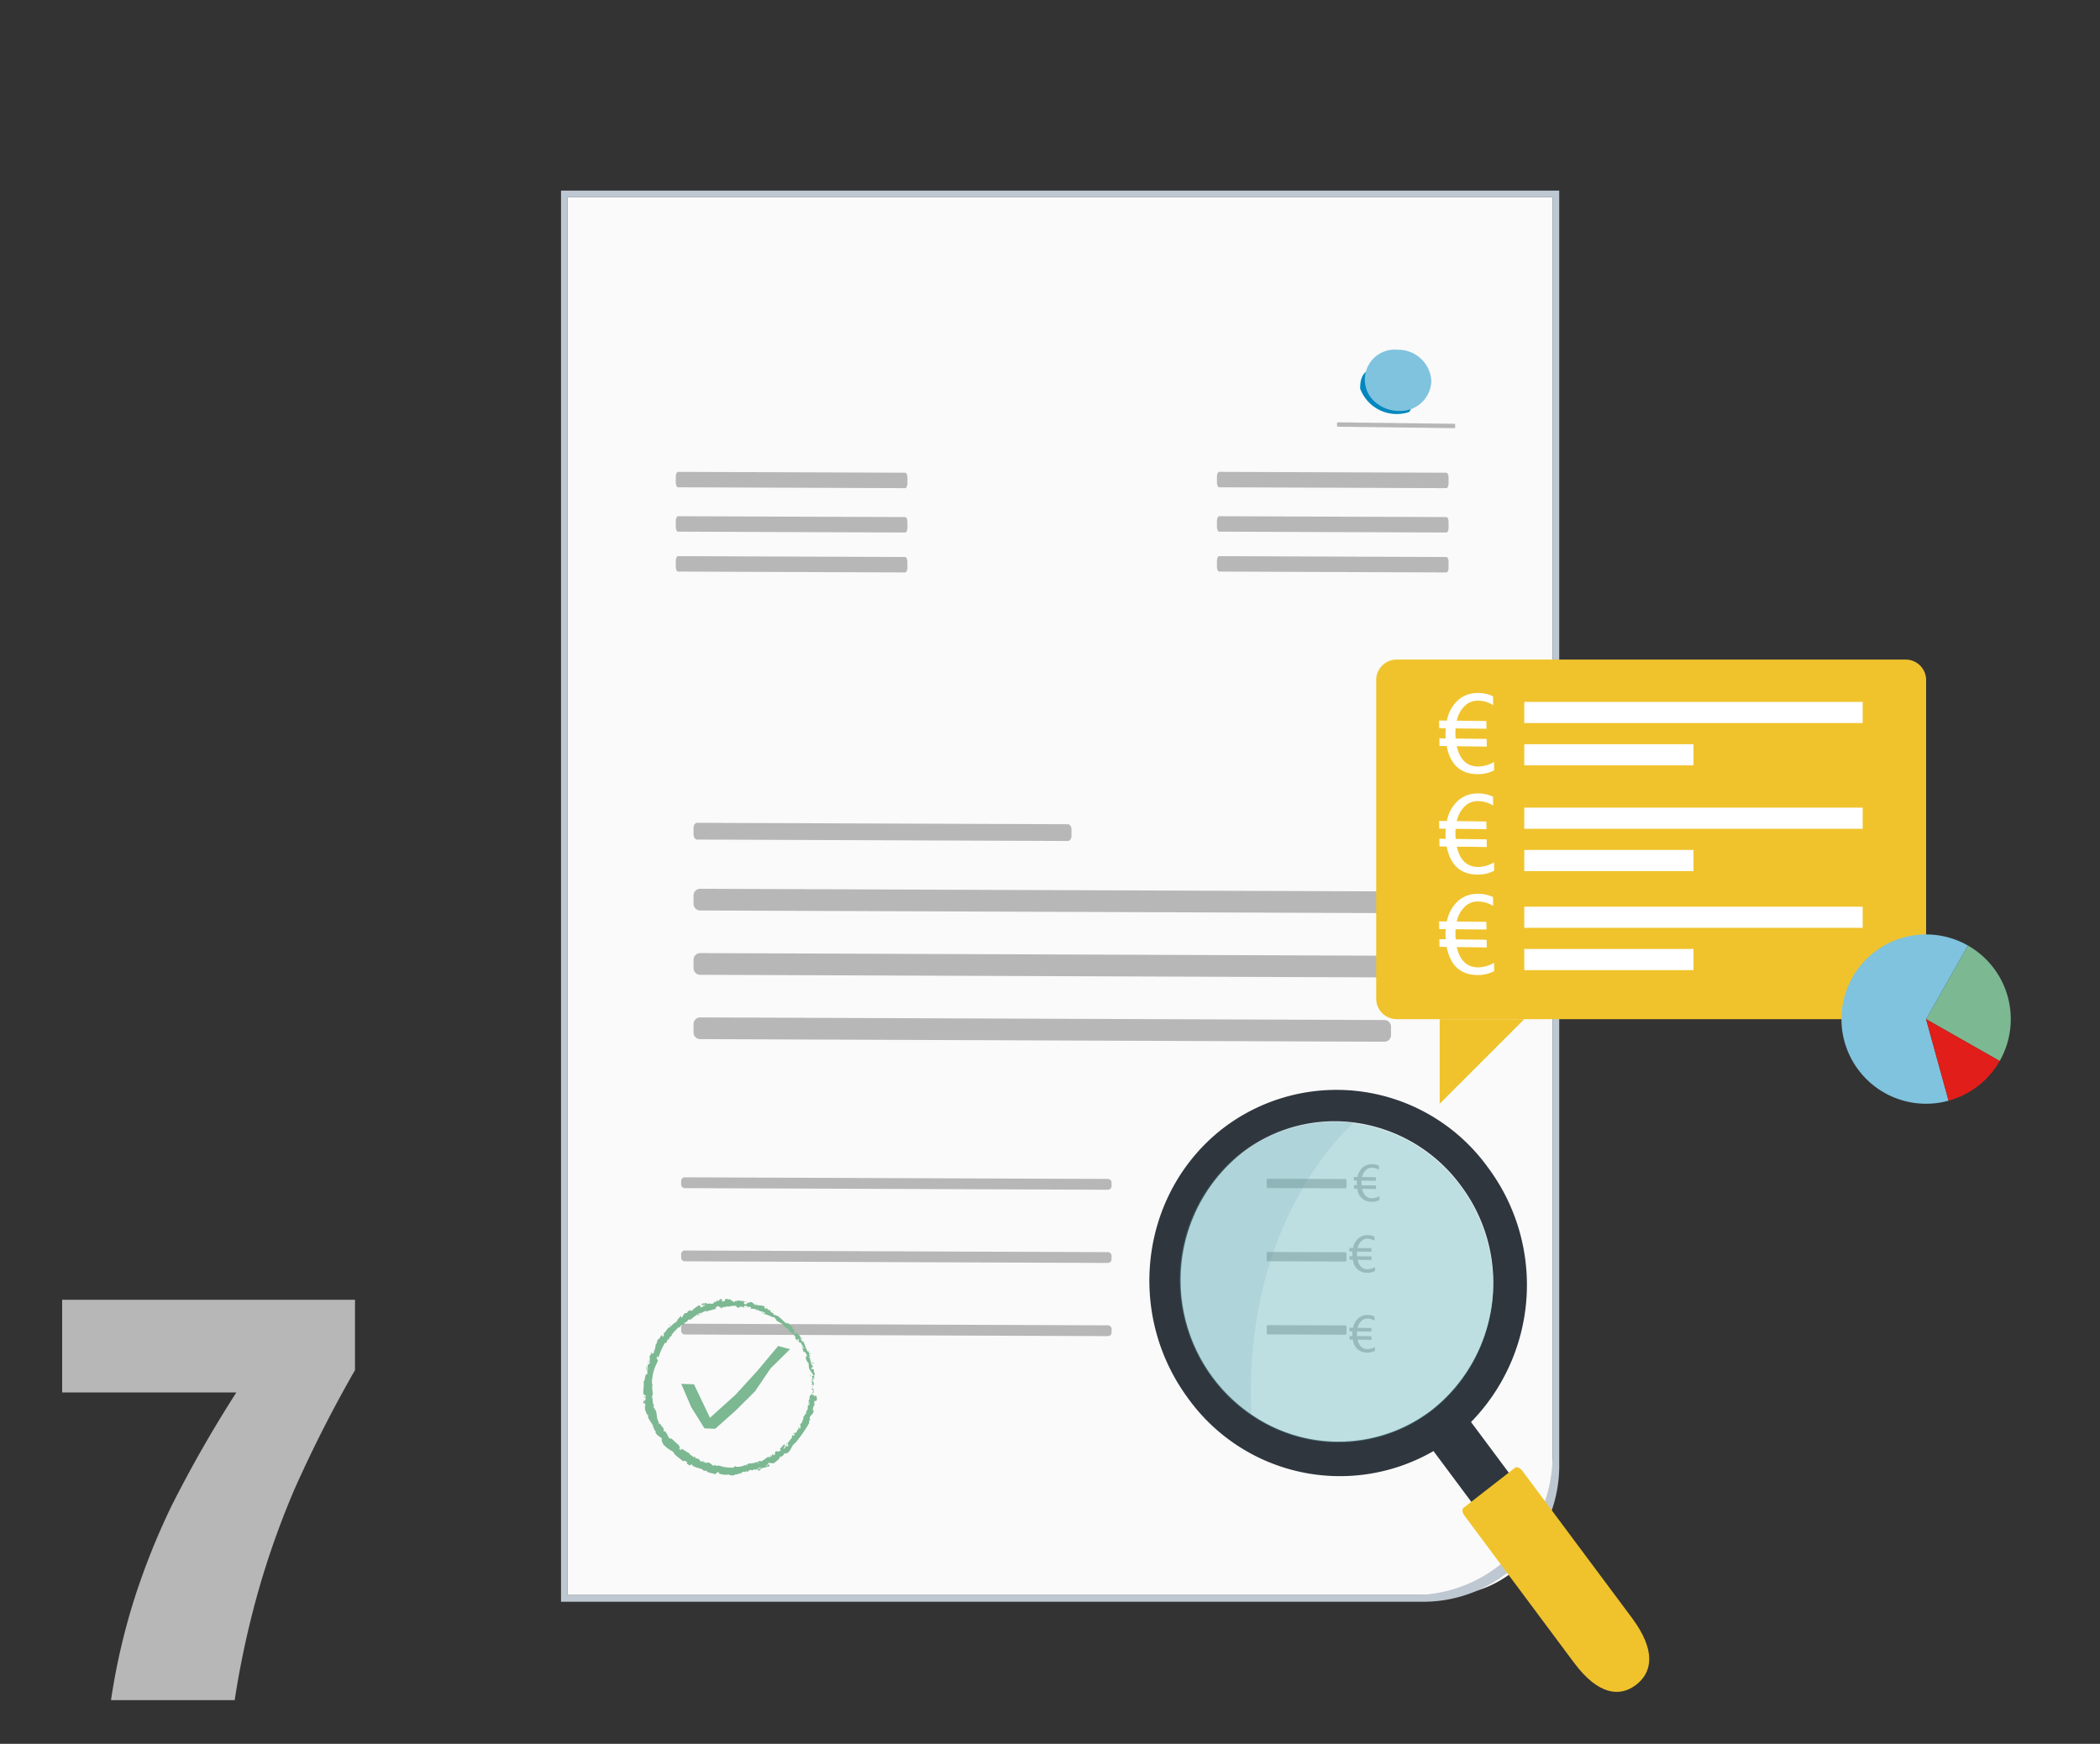 <svg id="elements" xmlns="http://www.w3.org/2000/svg" xmlns:xlink="http://www.w3.org/1999/xlink" viewBox="0 0 277 230"><rect x="0" y="0" width="277" height="230" fill="#333333" stroke="none"/><defs><style>.cls-1{fill:none;}.cls-2{clip-path:url(#clip-path);}.cls-3{fill:#fafafa;}.cls-4{fill:#bec8d2;}.cls-5{fill:#b7b7b7;}.cls-6{fill:#0087be;}.cls-7{fill:#7fc3de;}.cls-8{fill:#7cb892;}.cls-9{fill:#f0c32d;}.cls-10{fill:#fff;}.cls-11{fill:#e11e19;}.cls-12{fill:#2f363e;}.cls-13{fill:#73bcc4;opacity:0.44;}.cls-14{fill:#5e9ba3;opacity:0.16;}</style><clipPath id="clip-path"><rect class="cls-1" width="277" height="230"/></clipPath></defs><g class="cls-2"><path class="cls-3" d="M74.88,210.374H190.8A13.979,13.979,0,0,0,204.78,196.4V26.022H74.88Z"/><path class="cls-4" d="M74,25.137V211.258h113.75a17.92,17.92,0,0,0,17.92-17.92V25.137ZM186.436,210.374H74.88V26.022h129.9V192.029A18.344,18.344,0,0,1,186.436,210.374Z"/><rect class="cls-3" x="177.07" y="174.185" width="23.881" height="2.654"/><rect class="cls-3" x="177.07" y="169.409" width="23.881" height="2.654"/><rect class="cls-3" x="177.07" y="178.962" width="23.881" height="2.654"/><rect class="cls-3" x="177.07" y="188.515" width="23.881" height="2.654"/><rect class="cls-3" x="177.07" y="183.739" width="23.881" height="2.654"/><rect class="cls-3" x="177.07" y="193.291" width="14.328" height="2.654"/><rect class="cls-3" x="178.573" y="72.73" width="20.697" height="2.654"/><rect class="cls-3" x="178.574" y="67.954" width="15.92" height="2.654"/><path class="cls-3" d="M180,63.991V59.255h.775v4.072h2v.664Z"/><path class="cls-3" d="M187.8,61.617a2.582,2.582,0,0,1-.579,1.8,2.429,2.429,0,0,1-3.285,0,2.611,2.611,0,0,1-.574-1.809,2.564,2.564,0,0,1,.579-1.8,2.127,2.127,0,0,1,1.65-.628,2.086,2.086,0,0,1,1.632.637A2.589,2.589,0,0,1,187.8,61.617Zm-3.615,0a2.124,2.124,0,0,0,.353,1.326,1.436,1.436,0,0,0,2.087.005,2.689,2.689,0,0,0,0-2.653,1.231,1.231,0,0,0-1.038-.451,1.259,1.259,0,0,0-1.052.451A2.111,2.111,0,0,0,184.187,61.617Z"/><path class="cls-3" d="M190.756,61.422H192.5V63.8a4.943,4.943,0,0,1-.821.2,5.8,5.8,0,0,1-.851.059,2.132,2.132,0,0,1-1.658-.637,2.561,2.561,0,0,1-.583-1.8,2.394,2.394,0,0,1,.658-1.79,2.474,2.474,0,0,1,1.81-.646,3.531,3.531,0,0,1,1.406.285l-.272.644a2.751,2.751,0,0,0-1.154-.265,1.554,1.554,0,0,0-1.2.476,1.848,1.848,0,0,0-.44,1.3,1.941,1.941,0,0,0,.4,1.32,1.439,1.439,0,0,0,1.141.451,3.731,3.731,0,0,0,.8-.094v-1.22h-.982Z"/><path class="cls-3" d="M197.84,61.617a2.582,2.582,0,0,1-.578,1.8,2.429,2.429,0,0,1-3.285,0,2.611,2.611,0,0,1-.574-1.809,2.564,2.564,0,0,1,.579-1.8,2.127,2.127,0,0,1,1.65-.628,2.086,2.086,0,0,1,1.632.637A2.589,2.589,0,0,1,197.84,61.617Zm-3.615,0a2.124,2.124,0,0,0,.354,1.326,1.436,1.436,0,0,0,2.087.005,2.689,2.689,0,0,0,0-2.653,1.234,1.234,0,0,0-1.038-.451,1.259,1.259,0,0,0-1.052.451A2.111,2.111,0,0,0,194.225,61.617Z"/><path class="cls-5" d="M14.642,224.234a86,86,0,0,1,3.13-13.515,94.265,94.265,0,0,1,4.843-12.078,166.658,166.658,0,0,1,8.562-14.988H8.2V171.427H46.827v9.28a174.035,174.035,0,0,0-7.973,15.687,112.322,112.322,0,0,0-4.676,13.092,119.78,119.78,0,0,0-3.222,14.748Z"/><path class="cls-5" d="M160.52,68.709l0,.785c0,.345.127.626.286.627l29.975.114c.16,0,.29-.279.292-.625l0-.784c0-.346-.127-.626-.287-.627l-29.975-.115C160.651,68.084,160.521,68.364,160.52,68.709Z"/><path class="cls-5" d="M160.52,62.859l0,.784c0,.346.127.626.286.627l29.975.114c.16,0,.29-.279.292-.624l0-.785c0-.345-.127-.626-.287-.627l-29.975-.114C160.651,62.233,160.521,62.513,160.52,62.859Z"/><path class="cls-5" d="M160.52,73.975l0,.784c0,.346.127.627.286.627l29.975.115c.16,0,.29-.279.292-.625l0-.784c0-.346-.127-.627-.287-.627l-29.975-.115C160.651,73.35,160.521,73.629,160.52,73.975Z"/><path class="cls-5" d="M91.481,118.1l0,1.1a.876.876,0,0,0,.867.885l90.262.345a.876.876,0,0,0,.874-.878l0-1.1a.876.876,0,0,0-.867-.885l-90.262-.345A.876.876,0,0,0,91.481,118.1Z"/><path class="cls-5" d="M91.481,126.584l0,1.1a.876.876,0,0,0,.867.885l90.262.344a.876.876,0,0,0,.874-.878l0-1.1a.875.875,0,0,0-.867-.884l-90.262-.345A.876.876,0,0,0,91.481,126.584Z"/><path class="cls-5" d="M91.481,135.068l0,1.1a.876.876,0,0,0,.867.884l90.262.345a.876.876,0,0,0,.874-.878l0-1.1a.876.876,0,0,0-.867-.885l-90.262-.345A.877.877,0,0,0,91.481,135.068Z"/><path class="cls-5" d="M89.14,68.709l0,.785c0,.345.127.626.287.627l29.975.114c.159,0,.29-.279.291-.625l0-.784c0-.346-.127-.626-.287-.627l-29.974-.115C89.272,68.084,89.142,68.364,89.14,68.709Z"/><path class="cls-5" d="M89.14,62.859l0,.784c0,.346.127.626.287.627l29.975.114c.159,0,.29-.279.291-.624l0-.785c0-.345-.127-.626-.287-.627l-29.974-.114C89.272,62.233,89.142,62.513,89.14,62.859Z"/><path class="cls-5" d="M89.14,73.975l0,.784c0,.346.127.627.287.627L119.4,75.5c.159,0,.29-.279.291-.625l0-.784c0-.346-.127-.627-.287-.627L89.432,73.35C89.272,73.35,89.142,73.629,89.14,73.975Z"/><path class="cls-5" d="M91.48,109.2l0,.851c0,.375.208.68.469.681l48.912.187c.261,0,.473-.3.475-.678l0-.851c0-.375-.209-.68-.469-.681l-48.913-.186C91.694,108.52,91.482,108.823,91.48,109.2Z"/><path class="cls-5" d="M89.846,155.716l0,.548a.5.5,0,0,0,.536.44l55.7.213a.5.5,0,0,0,.539-.436l0-.548a.5.5,0,0,0-.536-.44l-55.7-.213A.494.494,0,0,0,89.846,155.716Z"/><path class="cls-5" d="M167.077,155.842l0,.473c0,.209.043.378.1.378l10.334.039c.055,0,.1-.168.1-.377l0-.473c0-.208-.043-.377-.1-.377l-10.334-.04C167.123,155.465,167.078,155.634,167.077,155.842Z"/><path class="cls-5" d="M89.846,165.37l0,.548a.5.5,0,0,0,.536.44l55.7.213a.5.5,0,0,0,.539-.436l0-.548a.5.5,0,0,0-.536-.44l-55.7-.213A.494.494,0,0,0,89.846,165.37Z"/><path class="cls-5" d="M167.077,165.5l0,.473c0,.208.043.377.1.378l10.334.039c.055,0,.1-.168.1-.377l0-.473c0-.208-.043-.377-.1-.378l-10.334-.039C167.123,165.119,167.078,165.287,167.077,165.5Z"/><path class="cls-5" d="M89.846,175.024l0,.548a.5.5,0,0,0,.536.44l55.7.213a.5.5,0,0,0,.539-.436l0-.548a.5.5,0,0,0-.536-.44l-55.7-.213A.494.494,0,0,0,89.846,175.024Z"/><path class="cls-5" d="M167.077,175.15l0,.473c0,.208.043.377.1.377l10.334.04c.055,0,.1-.169.1-.377l0-.473c0-.209-.043-.378-.1-.378l-10.334-.039C167.123,174.772,167.078,174.941,167.077,175.15Z"/><path class="cls-5" d="M191.83,56.471l-15.353-.192a.116.116,0,0,1-.119-.11l-.006-.36a.11.11,0,0,1,.116-.107l15.353.192a.117.117,0,0,1,.119.109l.006.361A.11.11,0,0,1,191.83,56.471Z"/><path class="cls-6" d="M184.4,49.589c.627.008-3.072,4,1.306,3.475,1.239-.148.167,1.275.167,1.275a5.141,5.141,0,0,1-6.46-3.083C179.345,46.644,184.4,49.589,184.4,49.589Z"/><path class="cls-7" d="M188.8,50.22a4.084,4.084,0,0,1-4.325,3.981,4.727,4.727,0,0,1-2.608-.815,3.94,3.94,0,0,1,2.484-7.256A4.367,4.367,0,0,1,188.8,50.22Z"/><path class="cls-5" d="M181.949,158.276a2.181,2.181,0,0,1-1.024.235,1.825,1.825,0,0,1-1.881-1.719l-.44-.006-.008-.469.394,0a1.959,1.959,0,0,1-.019-.259,3.415,3.415,0,0,1,.017-.361l-.4,0-.007-.47.477.006a2.244,2.244,0,0,1,.682-1.25,1.78,1.78,0,0,1,1.245-.438,2.088,2.088,0,0,1,.9.2l.008.544a1.756,1.756,0,0,0-.937-.274,1.12,1.12,0,0,0-.805.327,1.759,1.759,0,0,0-.484.9l1.811.022.007.47-1.891-.024a3.535,3.535,0,0,0,.006.62l1.9.024.007.469-1.837-.023q.282,1.232,1.3,1.243a1.963,1.963,0,0,0,.986-.279Z"/><path class="cls-5" d="M181.364,167.637a2.182,2.182,0,0,1-1.024.236,1.826,1.826,0,0,1-1.881-1.72l-.44-.006-.008-.469.394,0a1.929,1.929,0,0,1-.019-.258,3.422,3.422,0,0,1,.017-.362l-.4,0-.007-.469.477.006a2.244,2.244,0,0,1,.682-1.251,1.784,1.784,0,0,1,1.245-.438,2.073,2.073,0,0,1,.9.2l.008.543a1.746,1.746,0,0,0-.937-.273,1.118,1.118,0,0,0-.806.326,1.766,1.766,0,0,0-.483.9l1.811.023.007.469L179,165.07a3.547,3.547,0,0,0,.006.621l1.9.023.007.47-1.837-.023q.282,1.23,1.3,1.243a1.965,1.965,0,0,0,.986-.28Z"/><path class="cls-5" d="M181.364,178.169a2.193,2.193,0,0,1-1.024.235,1.825,1.825,0,0,1-1.881-1.72l-.44,0-.008-.469.394,0a1.929,1.929,0,0,1-.019-.258,3.433,3.433,0,0,1,.017-.362l-.4,0L178,175.12l.477.006a2.237,2.237,0,0,1,.682-1.25,1.78,1.78,0,0,1,1.245-.439,2.088,2.088,0,0,1,.9.2l.008.543a1.746,1.746,0,0,0-.937-.273,1.115,1.115,0,0,0-.806.327,1.762,1.762,0,0,0-.483.9l1.811.023.007.469L179,175.6a3.535,3.535,0,0,0,.006.62l1.9.024.007.469-1.837-.023q.282,1.23,1.3,1.243a1.963,1.963,0,0,0,.986-.279Z"/><path class="cls-8" d="M107.046,183.975a.071.071,0,0,0,.119-.071l-.154-.084Z"/><path class="cls-8" d="M107.368,183.331c-.071-.121-.2-.256-.347-.184.146.117.081.142.256.272.014.1-.059.171-.116.151.039.037-.041.15.055.211a.361.361,0,0,0,.047-.462C107.3,183.284,107.339,183.321,107.368,183.331Z"/><path class="cls-8" d="M103.763,174.47l.035.057Z"/><path class="cls-8" d="M98.24,171.786a.1.1,0,0,0,.074-.023A.192.192,0,0,0,98.24,171.786Z"/><path class="cls-8" d="M97.194,171.488l.063.014C97.234,171.486,97.21,171.477,97.194,171.488Z"/><path class="cls-8" d="M103.763,174.47l-.091-.15C103.63,174.352,103.71,174.406,103.763,174.47Z"/><path class="cls-8" d="M106.961,182.016a.2.2,0,0,0,.046.081l-.021-.078Z"/><polygon class="cls-8" points="105.693 176.419 105.724 176.459 105.802 176.457 105.693 176.419"/><path class="cls-8" d="M106.764,178.247c-.015-.046-.144,0-.2,0a.154.154,0,0,1,.128.056A.22.22,0,0,0,106.764,178.247Z"/><path class="cls-8" d="M107.451,181.505l.027.057Z"/><path class="cls-8" d="M104.759,175.221a.185.185,0,0,0,.022-.046A.161.161,0,0,0,104.759,175.221Z"/><path class="cls-8" d="M106.275,186.141l.023.007A.017.017,0,0,0,106.275,186.141Z"/><polygon class="cls-8" points="107.396 184.009 107.399 184.042 107.472 184.058 107.396 184.009"/><path class="cls-8" d="M95.2,171.34l.009,0C95.258,171.324,95.228,171.328,95.2,171.34Z"/><path class="cls-8" d="M84.92,184.284c.087-.216.2.311.288-.009C85.161,184.311,84.958,184.021,84.92,184.284Z"/><path class="cls-8" d="M106.976,181.963l-.006-.081A.208.208,0,0,0,106.976,181.963Z"/><polygon class="cls-8" points="85.208 184.275 85.209 184.275 85.217 184.242 85.208 184.275"/><path class="cls-8" d="M90.84,172.784a.146.146,0,0,0,.068.027A.157.157,0,0,0,90.84,172.784Z"/><path class="cls-8" d="M94.084,171.785l-.085,0A.285.285,0,0,0,94.084,171.785Z"/><path class="cls-8" d="M89.471,173.914c-.042.018-.066.013-.105.065h.025C89.4,173.953,89.417,173.927,89.471,173.914Z"/><polygon class="cls-8" points="88.121 175.133 88.164 175.126 88.197 175.079 88.121 175.133"/><path class="cls-8" d="M103.68,190.428a.4.4,0,0,1,.142.034C103.736,190.411,103.894,190.223,103.68,190.428Z"/><path class="cls-8" d="M107.036,182.008c-.034-.007-.052-.02-.06-.045l.01.056A.113.113,0,0,0,107.036,182.008Z"/><path class="cls-8" d="M90.061,174.791l-.224.142A1.5,1.5,0,0,0,90.061,174.791Z"/><path class="cls-8" d="M92.554,192.666l.063.006A.071.071,0,0,0,92.554,192.666Z"/><path class="cls-8" d="M89.271,175.471a.4.4,0,0,0-.175.033l0,.045Z"/><path class="cls-8" d="M104.71,188.93c-.152.2.068.2.117.3-.143.274-.187.034-.319.06-.071.18-.038.4-.143.494-.029-.012-.055,0-.061-.046-.031.239-.39.443-.427.736a.159.159,0,0,1-.054-.011.5.5,0,0,1,.2.147c-.085.081-.085.228-.2.174.056-.046.028-.084.028-.132l-.056.118c-.2-.047.084-.153,0-.24-.136.195-.251.484-.418.571-.133-.1.278-.325,0-.272l.247-.14c-.33-.046.136-.1-.193-.17-.3.2-.234.343-.548.527-.009.118.105.087.095.207-.323.442-.568-.084-.743.316-.019.143.057.332-.235.384l-.018-.2c-.308.165-.036.329-.416.416.021-.1.207-.2.151-.188-.276,0-.093.177-.252.273l-.11-.123c-.326.173-.637.487-1.021.66,0-.053.052-.125-.058-.137a3.3,3.3,0,0,1-1.565.368l-.155.185c-.044.01-.094-.048-.052-.081-.2-.022.008.088-.075.157-.109.027-.161-.057-.1-.108a1.91,1.91,0,0,1-1.326.262l.068-.046c-.284-.041-.311.3-.582.189l.051-.028a4.146,4.146,0,0,1-1.762-.28c-.124.189-.587-.176-.68.073-.315-.223-.2-.248-.657-.458-.124-.04-.238.109-.4.082l.043-.14-.26.069-.051-.206-.157-.016c.054.028.1.106.075.142-.256-.014-.512-.3-.481-.382l-.563-.133c.039-.047.133-.024.217-.026-.339,0,.021-.161-.29-.157.018.045-.058.068-.078.092a1.367,1.367,0,0,0-.564-.393l.09-.063c-.351-.221-.752-.449-1.128-.73.105.137-.033.253-.157.182l.053-.154c-.133.02.08.133-.143.113-.124-.132.024-.214.131-.186l-.193-.1c.021-.044.073-.029.121-.065-.128.012-.165-.362-.37-.323l.022-.042c-.353-.3-.5-.449-.775-.719-.107.083-.185-.047-.346-.064a4.852,4.852,0,0,0-.453-.836c-.19-.159-.133.006-.258-.041.092-.084-.094-.368.072-.264-.216-.346-.318-.415-.62-.844-.02.073-.012.141-.063.13-.06-.077-.049-.219.01-.231l.022.016c-.446-.454-.195-1.363-.565-1.714l.019.022-.249-.43c-.035-.22.123.106.155-.07-.348-.452-.114-.8-.33-1.2.328-.357-.135-1.164.143-1.608l-.086.022c-.077-.117.055-.135.079-.218-.067.009-.082.12-.125.047a6.239,6.239,0,0,1,.754-2.868c.142-.325-.341-.345,0-.7l.1.182a9.4,9.4,0,0,1,.908-2.017c0,.055.04.081,0,.141.176-.063.337-.443.263-.5.075-.084.083.03.161,0,.145-.077.109-.4.255-.385.024,0,0,.054-.011.081.022-.109.319-.329.156-.347.231-.154.3-.429.512-.522,0-.2.391-.257.284-.442.132.175.456-.194.542-.363,0,.085.161-.036.162.075.153-.117.271-.256.18-.325.422-.015.492-.575.837-.4a6.08,6.08,0,0,1,1.359-.95c.057.192-.526.25-.41.45a2.914,2.914,0,0,1,1.1-.676c.129-.016-.04.114-.068.163.443-.242.921-.246,1.328-.451,0,.02-.041.049-.082.071.085-.019.206,0,.179-.094l-.08.04c-.167-.118.294-.345.3-.423-.106.3.452,0,.264.388.054-.027.119-.084.1-.147.087.006.118.039.042.127.3-.1.183-.176.468-.2,0,.047-.054.068-.078.125a.674.674,0,0,1,.52-.172c-.014.028.016.065-.056.067a2.9,2.9,0,0,1,1.168-.138c-.149.2.151.074.159.253a1.612,1.612,0,0,1,.246-.028l-.087-.1c.21.034.417-.066.593.019l-.169.049.4.026-.216-.1c.233-.058.013-.226.294-.134-.063.01.219.028.306.168h0a.476.476,0,0,1,.386.024c.026.066-.081.183-.064.226.138-.115.5.075.674-.027a.146.146,0,0,0-.075.131l.12-.085c.083.072.09.094.052.159.275.124-.018-.246.288-.031-.03,0-.023.021-.084.018.32.17.687.159.958.371.012.205-.278-.085-.239.1a4.892,4.892,0,0,1,1.349.522l-.063-.061c.187-.18.231.28.489.309-.056-.02-.14.073-.111.058a4.89,4.89,0,0,0,.98.566l-.086.01a5.322,5.322,0,0,0,.468.511c.088-.007.166.078.18-.037.168.692.982.725,1.064,1.376-.04-.053-.139-.091-.108-.049l.327.338c.068-.093.018-.087.028-.217a.475.475,0,0,1,.282.184c-.19-.129-.139.1-.146.212.02-.032.067-.026.092-.052-.036.319.207-.085.273.278l-.059.015c.091.092.218.154.275.281-.081.112-.122-.087-.217-.041.1.159.415.2.372.425-.067-.058-.117-.164-.194-.215a.556.556,0,0,0,.041.373l0-.013.078.317v-.091c.4.077.285.4.585.626-.3-.219-.128,0-.271.027-.009.091-.009.223-.058.2.16.1,0,.264.232.405-.041.024.051.152-.072.157.1.169.062-.068.123-.072.256.241,0,.73.325,1.094.156.349.313.393.448.735-.055.129-.183-.073-.183-.073a.85.85,0,0,0,.069.512c-.043-.033-.075.008-.124.067.02.142.174.083.116.278a.64.64,0,0,1-.194-.13c.052.132.147.369.2.5-.078.048-.129-.1-.185-.16.046.192.106.5.221.565l.051-.128c0,.073-.11.038-.135-.015a.153.153,0,0,1,.078-.255l.036.125c.266-.137-.071-.508-.069-.757l.2.09-.178-.248c.046-.059.154-.111.193.014.081-.2-.092-.154-.006-.325.015-.02.025-.014.036,0l-.087-.17c.047.028.134-.051.123.064.062-.344-.228-.5-.1-.646l.017.025c-.157-.431-.148-.017-.394-.3l.292-.305-.152-.008c-.007-.046-.02-.138.041-.137-.14-.143-.054.045-.17-.027.082-.259-.232-.57-.035-.691-.133-.038-.007.229-.162.03.211-.147-.136-.244-.1-.476.141.012.146.221.181-.015-.241-.038-.095-.4-.219-.538-.161.064-.23-.313-.409-.55.074-.018-.187-.524-.279-.792l.029-.008c-.181.05-.284-.217-.44-.358a.2.2,0,0,1,.251.019l-.115-.158a.345.345,0,0,1-.225-.124l.135-.038c-.167-.2-.425-.331-.574-.638-.1.067-.088.409-.379.209.042-.052.119-.135.2-.086-.026-.016-.112-.042-.13-.1l.176.029c-.063-.142-.122,0-.194-.091.072-.061-.009-.111.058-.148.027.017.041.1.1.114a.626.626,0,0,1-.132-.361.1.1,0,0,1-.169.022c-.178-.187.023-.144-.044-.29-.086,0-.161-.163-.263-.066-.055-.051-.02-.108-.016-.155-.142-.045-.475-.409-.463-.195l.019.03-.02-.01h0c-.4-.2-.655-.621-1.033-.842l.028-.038a2.58,2.58,0,0,0-.712-.29c-.064-.039-.109-.167-.054-.2a.926.926,0,0,1-.446-.236c.217.015-.028-.094.212.036-.213-.148-.235-.241-.541-.246.138-.068-.112-.223-.239-.243l.129.158a1.739,1.739,0,0,1-.343-.169l.122-.117c-.439-.371-1.007-.039-1.3-.454-.167.071.259.146.1.239-.227-.079-.416-.362-.492-.383-.311-.164-.356.139-.686.015.035.062.045.216-.217.231-.231-.055-.256-.278-.1-.3.059,0,.084.025.078.043.082-.008.189-.017.1-.091l-.042.051c-.11-.075-.446-.119-.355-.2-.192.025-.091.08.041.129a3.6,3.6,0,0,0-.8-.151c.049.034.091.1.04.1-.469-.092-.215.1-.533.108-.178-.1.071-.2-.253-.146-.2-.067-.042-.152.039-.195a1.554,1.554,0,0,1-.733-.073l.157-.054a.86.86,0,0,1-.252.04l.1.108c-.094-.015-.172-.01-.174-.058-.09.08.084.184-.095.3-.126-.048-.362.076-.419-.059.388.017-.059-.151.266-.2a.515.515,0,0,1-.234.012c-.015-.015.01-.034.035-.043-.387-.082-.152.193-.529.247.036-.091-.113-.144-.173-.118.155-.021.095.128-.032.214-.253-.027-.253.09-.38.1l.149.008c-.032.089-.153.1-.309.168-.028-.06.138-.082.074-.1-.146.192-.446-.043-.676.121-.134-.025-.055-.15-.171-.16-.257.175-.344-.014-.613.176.123.075.127.044-.04.224l.453-.251-.254.269c.144-.049.278-.185.374-.186-.122.13-.112.105-.017.168-.248-.091-.352.235-.614.208l-.092-.265c-.4,0-.553.372-1,.516l.158-.022c-.008.128-.256.141-.373.248-.03-.089-.133-.078-.22-.1.041.057-.3.176-.245.36l-.244,0c-.357.159-.234.442-.537.636.029-.149-.144-.1.012-.311-.1.073-.2.125-.162.179-.093,0-.2.305-.341.3-.016.064.032.151-.081.226-.024-.006-.029-.036-.029-.036.025.033-.124.184.032.187-.46.035-.77.689-1.149.769l-.5.661c-.013-.03-.036-.03,0-.06-.269.212.089.331-.212.57-.237.063.054-.209-.064-.148-.276-.139-.25.384-.532.5l.018-.063c-.192.112-.152.474-.335.734,0,0-.016-.027-.04-.025a3.278,3.278,0,0,1-.2.946c-.069-.136,0-.152-.135-.152-.043.131.2.049.111.306-.1.052-.24.2-.365.181l.1-.239c-.219.05-.132.311-.2.428l-.063-.043c-.116.386.059.454-.1.847l.069-.025c.1.272-.153.157-.081.417l-.2.019c.009.163.036.563.021.834a2.057,2.057,0,0,1-.129-.721c-.039.149-.115.511-.043.606,0-.063-.029-.148.014-.2a1.342,1.342,0,0,1,.087.759c-.353-.105-.216.762-.482.966.091.549-.093,1.079-.021,1.722.271-.249.019.184.307.118.026.142.04.2.02.211l-.1.461c-.067.119-.085-.128-.148-.106.028.327-.1.155-.143.384.1-.062.164.087.155.279l.091-.285c.216.417-.16.437.1.853l-.125-.12c.108.217.217.857.536.99-.018.05-.074.129-.13.038.144.559.7,1.059.764,1.509l-.081-.006c.066.085.191.105.2.249-.029.009-.084,0-.062.042.05.037.252.176.288.315l-.13-.06c.2.528.6.614.92.938-.166.12.026.52.15.7l-.028.014a4.877,4.877,0,0,0,1.357,1.017c.108.432.894.863,1.323,1.282-.057-.079.1-.129.2-.093.1.107.4.071.283.226l-.041-.028c0,.213.261.331.465.424l.149-.208c.356.61,1.427.481,1.615.883a3.494,3.494,0,0,0,.469.009l-.044.128a4.084,4.084,0,0,0,1.036.264l-.116.08c.272.05.408-.333.65-.305l.045.211a2.815,2.815,0,0,0,1.409.1.1.1,0,0,1-.1.091c.221.037.871.118.777-.151.014.177.49,0,.73-.108l-.025.138c.194-.2.193-.248.477-.34.072.006.077.095-.02.076.242.033.159-.152.449-.126l-.088.1c.239-.03.214-.063.32-.195.133-.089.444-.08.51.027a.283.283,0,0,1,.259-.209c.031.039-.011.08-.032.1.421,0,.517-.334.82-.3a.1.1,0,0,0,.072.058,4.106,4.106,0,0,1-.527.171c.036.117.291.047.146.28.175-.162.44-.473.7-.507l.047.028-.019.022a.258.258,0,0,0,.143-.075.885.885,0,0,0,.2-.058c.068.08.3-.081.415-.133-.069-.116.093-.17-.1-.2.023,0-.015.026-.09.068-.015.011-.043.036-.043.036l0-.014-.286.147a.316.316,0,0,1,.3-.2l.065-.271c.24.095.594.031.687.1.3-.279.792-.515.832-.884.07-.092.144-.017.2-.011-.037.059-.1.1-.108.153.142-.186.518-.418.45-.586.271-.109-.02.226.261-.04l0,.077c.775-.3.6-1.145,1.41-1.528-.056.029-.084.044-.114.033a17.471,17.471,0,0,0,1.664-2.384c.163-.221.074-.3.066-.475l.157,0-.056-.324c.005-.41.6-.521.491-1.083l-.109.036c.062-.169.083-.563.185-.508-.013-.022-.084-.08-.018-.137l.075.011a3.056,3.056,0,0,0-.042-.456c.1-.33.286.1.375-.4,0-.193-.139-.554-.2-.489-.014.074-.074.183-.15.18l-.014-.17c-.217-.053-.425-.191-.637.175l.095.287-.119.07.026-.226c-.119.113-.042.206.005.307a.188.188,0,0,0-.133.092l.169.3c-.093.013-.144-.149-.231.013.066.141.221-.077.232.138-.131.105-.2.049-.155.217-.061.007-.088-.032-.1-.1.034.146-.059.351.037.451-.146.1-.089.454-.292.375a.715.715,0,0,1,.04.4c-.159-.3-.173.434-.4.277.161.246-.161.582-.171.907-.009-.024-.027-.069-.006-.088-.089.143-.17.155-.253.23.154.107.055.351.079.532-.262.085-.123-.218-.306-.25.136.067-.054.379.089.387-.176.076-.117.087-.288.072.179.151-.037.149,0,.331-.231.116-.214-.08-.305.16C104.646,189.154,104.71,188.93,104.71,188.93Zm-4.356,3.9v0l.114-.05Zm-.474.177.208-.071c.032.037.031.089-.018.1C100.085,193,99.963,193.016,99.88,193.005Zm1.382.441c-.07.055-.108.044-.13.024l.131-.081,0-.019A.176.176,0,0,1,101.262,193.446Z"/><path class="cls-8" d="M101.327,193.22l.028-.025-.059,0-.009.052Z"/><polygon class="cls-8" points="103.804 174.537 103.798 174.527 103.803 174.557 103.804 174.537"/><polygon class="cls-8" points="93.095 192.792 93.085 192.825 93.135 192.811 93.095 192.792"/><path class="cls-8" d="M105.352,176.99a.111.111,0,0,0-.009.05A.232.232,0,0,0,105.352,176.99Z"/><path class="cls-8" d="M105.935,178.054l.032.176A1.027,1.027,0,0,0,105.935,178.054Z"/><path class="cls-8" d="M106.266,178.925a.328.328,0,0,0,.059-.005v0Z"/><path class="cls-8" d="M94.328,172.652l-.033.012C94.219,172.705,94.272,172.683,94.328,172.652Z"/><path class="cls-8" d="M98.683,172.381l-.151.027C98.606,172.438,98.665,172.455,98.683,172.381Z"/><polygon class="cls-8" points="90.086 174.776 90.084 174.774 90.061 174.791 90.086 174.776"/><path class="cls-8" d="M98.329,172.375a.321.321,0,0,0,.2.033A.5.5,0,0,0,98.329,172.375Z"/><polygon class="cls-8" points="106.994 182.837 106.991 182.881 107.012 182.886 106.994 182.837"/><path class="cls-8" d="M107.012,182.886l.013.05A.105.105,0,0,0,107.012,182.886Z"/><path class="cls-8" d="M107.054,183.04l-.029-.1C107.023,182.971,107.017,183.016,107.054,183.04Z"/><path class="cls-8" d="M106.968,181.614l-.05-.007A.189.189,0,0,0,106.968,181.614Z"/><path class="cls-8" d="M106.9,181.248c0,.09-.068.235-.019.352l.04.007C106.838,181.559,106.991,181.319,106.9,181.248Z"/><path class="cls-8" d="M107.123,179.555l.049.329c.035-.07.083-.164.133-.021C107.346,179.415,107.218,179.977,107.123,179.555Z"/><path class="cls-8" d="M106.84,178.567c.084.158.068-.031.1-.034C106.852,178.446,106.828,178.427,106.84,178.567Z"/><path class="cls-8" d="M101.992,173.109l.076-.1C101.941,172.956,102.044,173.052,101.992,173.109Z"/><polygon class="cls-8" points="100.478 173.063 100.566 173.18 100.664 173.104 100.478 173.063"/><polygon class="cls-8" points="100.004 171.968 100.067 171.972 99.833 171.935 100.004 171.968"/><path class="cls-8" d="M88.256,174.81l.136.076C88.442,174.806,88.338,174.669,88.256,174.81Z"/><path class="cls-8" d="M85.581,179.5a.223.223,0,0,0-.132.279C85.489,179.661,85.575,179.56,85.581,179.5Z"/><polygon class="cls-8" points="91.358 193.379 91.235 193.375 91.443 193.429 91.358 193.379"/><polygon class="cls-8" points="89.86 182.517 91.543 182.584 93.65 186.996 97.03 183.947 99.883 180.821 102.646 177.525 104.208 177.951 101.641 180.482 99.594 183.5 97.027 186.052 94.341 188.444 92.927 188.393 91.172 185.584 89.86 182.517"/><path class="cls-9" d="M184.227,134.419a2.7,2.7,0,0,1-2.7-2.7V89.692a2.7,2.7,0,0,1,2.7-2.7h67.142a2.7,2.7,0,0,1,2.694,2.7v42.029a2.7,2.7,0,0,1-2.694,2.7Z"/><polygon class="cls-9" points="201.059 134.419 189.9 134.419 189.9 145.577 201.059 134.419"/><rect class="cls-10" x="201.059" y="92.576" width="44.637" height="2.788"/><rect class="cls-10" x="201.059" y="98.156" width="22.321" height="2.788"/><rect class="cls-10" x="201.059" y="106.523" width="44.637" height="2.788"/><rect class="cls-10" x="201.059" y="112.102" width="22.321" height="2.788"/><rect class="cls-10" x="201.059" y="119.584" width="44.637" height="2.788"/><rect class="cls-10" x="201.059" y="125.163" width="22.321" height="2.788"/><path class="cls-8" d="M259.581,124.707l-5.521,9.71,9.71,5.521A11.163,11.163,0,0,0,259.581,124.707Z"/><path class="cls-7" d="M254.06,134.417l5.521-9.71a11.164,11.164,0,1,0-2.554,20.466Z"/><path class="cls-11" d="M254.06,134.417l2.967,10.756a11.153,11.153,0,0,0,6.743-5.235Z"/><path class="cls-10" d="M197.086,101.6a4.7,4.7,0,0,1-2.207.507q-3.352-.042-4.053-3.706l-.951-.012-.015-1.011.848.01a4.261,4.261,0,0,1-.04-.556,7.394,7.394,0,0,1,.035-.78l-.864-.011-.015-1.011,1.029.012a4.824,4.824,0,0,1,1.47-2.694,3.843,3.843,0,0,1,2.683-.945,4.509,4.509,0,0,1,1.931.428l.017,1.171a3.771,3.771,0,0,0-2.019-.589,2.4,2.4,0,0,0-1.736.7,3.786,3.786,0,0,0-1.043,1.941l3.9.048.016,1.012L192,96.071a7.587,7.587,0,0,0,.013,1.337l4.084.051.015,1.011-3.958-.049q.606,2.652,2.79,2.679a4.241,4.241,0,0,0,2.126-.6Z"/><path class="cls-10" d="M197.086,114.847a4.7,4.7,0,0,1-2.207.507q-3.352-.042-4.053-3.706l-.951-.012-.015-1.011.848.011a4.292,4.292,0,0,1-.04-.557,7.406,7.406,0,0,1,.035-.78l-.864-.011-.015-1.011,1.029.012a4.824,4.824,0,0,1,1.47-2.694,3.843,3.843,0,0,1,2.683-.945,4.509,4.509,0,0,1,1.931.428l.017,1.171a3.78,3.78,0,0,0-2.019-.589,2.4,2.4,0,0,0-1.736.7,3.79,3.79,0,0,0-1.043,1.941l3.9.049.016,1.011L192,109.315a7.587,7.587,0,0,0,.013,1.337l4.084.051.015,1.011-3.958-.049q.606,2.652,2.79,2.679a4.241,4.241,0,0,0,2.126-.6Z"/><path class="cls-10" d="M197.086,128.091a4.716,4.716,0,0,1-2.207.508q-3.352-.042-4.053-3.707l-.951-.011-.015-1.012.848.011a4.278,4.278,0,0,1-.04-.557,7.406,7.406,0,0,1,.035-.78l-.864-.011-.015-1.011,1.029.013a4.823,4.823,0,0,1,1.47-2.7,3.843,3.843,0,0,1,2.683-.945,4.494,4.494,0,0,1,1.931.429l.017,1.17a3.78,3.78,0,0,0-2.019-.589,2.4,2.4,0,0,0-1.736.7,3.79,3.79,0,0,0-1.043,1.941l3.9.049.016,1.011L192,122.559a7.587,7.587,0,0,0,.013,1.337l4.084.051.015,1.011-3.958-.049q.606,2.652,2.79,2.679a4.241,4.241,0,0,0,2.126-.6Z"/><path class="cls-12" d="M161.367,148.782c-10.916,8.416-12.988,24.389-4.628,35.678a24.673,24.673,0,0,0,32.346,6.926l7.622,10.23c1.285,1.724,3.433,2.262,4.8,1.2s1.428-3.318.143-5.043l-7.614-10.217a25.888,25.888,0,0,0,2.238-33.568A24.622,24.622,0,0,0,161.367,148.782Zm17.407-.708a20.808,20.808,0,0,1,13.934,8.318,21.367,21.367,0,0,1-3.833,29.556,20.212,20.212,0,0,1-23.59.756,21.473,21.473,0,0,1-1.491-34.627A20.02,20.02,0,0,1,178.774,148.074Z"/><ellipse class="cls-13" cx="176.303" cy="169.094" rx="20.605" ry="21.173" transform="translate(-36.564 49.248) rotate(-14.424)"/><path class="cls-14" d="M163.666,152.023a21.383,21.383,0,0,0-3.838,29.576,19.978,19.978,0,0,0,5.239,4.949l0,0c-1.143-25.952,13.19-38.195,13.586-38.528A20.029,20.029,0,0,0,163.666,152.023Z"/><path class="cls-9" d="M199.841,193.585l-6.792,5.284c-.227.177-.175.638.116,1.03l.027.035,0,0,14.44,19.377c3.226,4.328,6.093,4.524,8.2,2.887s2.649-4.488-.577-8.816l-12.691-17.03-.005-.008-1.77-2.374C200.49,193.581,200.069,193.407,199.841,193.585Z"/></g></svg>